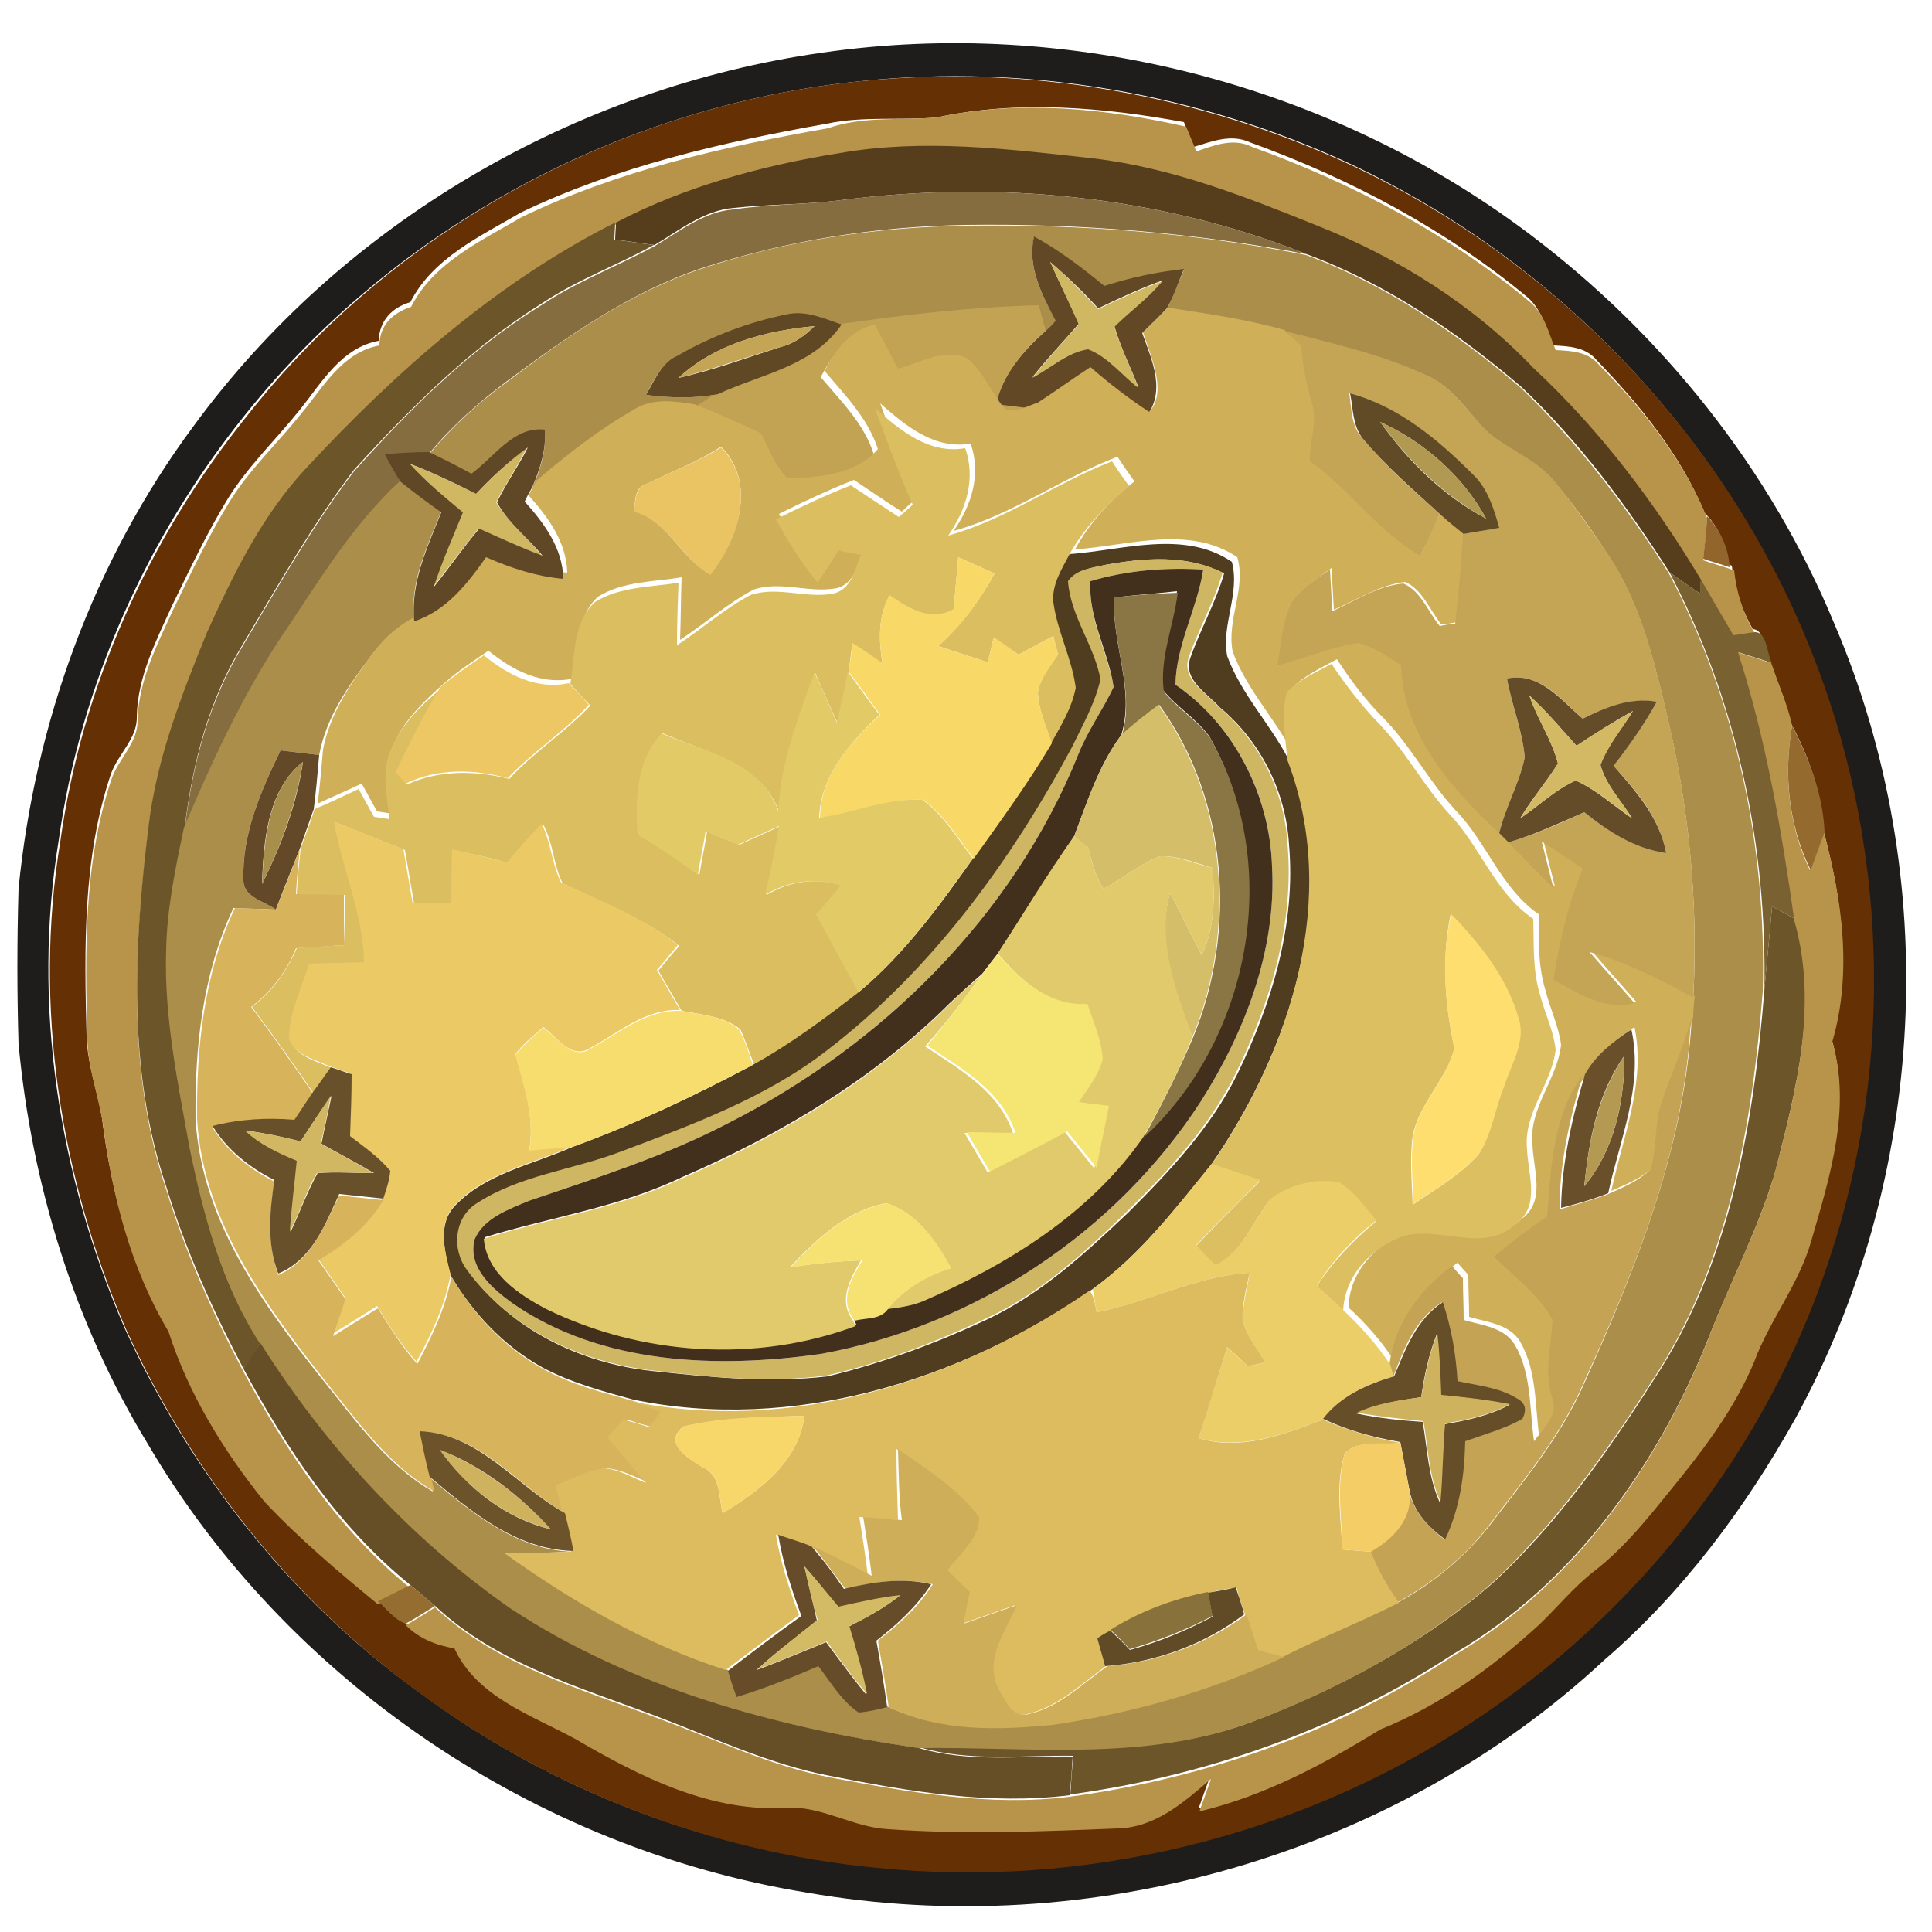 <?xml version="1.0" encoding="utf-8"?>
<!-- Generator: Adobe Illustrator 26.0.3, SVG Export Plug-In . SVG Version: 6.00 Build 0)  -->
<svg version="1.1" id="Layer_1" xmlns="http://www.w3.org/2000/svg" xmlns:xlink="http://www.w3.org/1999/xlink" x="0px" y="0px"
	 viewBox="0 0 250 250" style="enable-background:new 0 0 250 250;" xml:space="preserve">
<style type="text/css">
	.st0{fill:#1E1D1B;}
	.st1{fill:#653004;}
	.st2{fill:#B7944A;}
	.st3{fill:#563E1D;}
	.st4{fill:#856D3F;}
	.st5{fill:#6D552A;}
	.st6{fill:#AB8E49;}
	.st7{fill:#624825;}
	.st8{fill:#D0B762;}
	.st9{fill:#C2A353;}
	.st10{fill:#604824;}
	.st11{fill:#D0AF59;}
	.st12{fill:#C4A555;}
	.st13{fill:#614A26;}
	.st14{fill:#DBBE60;}
	.st15{fill:#604725;}
	.st16{fill:#B29951;}
	.st17{fill:#EAC462;}
	.st18{fill:#91652B;}
	.st19{fill:#503D20;}
	.st20{fill:#F8D867;}
	.st21{fill:#CFB662;}
	.st22{fill:#422F1C;}
	.st23{fill:#796131;}
	.st24{fill:#897644;}
	.st25{fill:#B79449;}
	.st26{fill:#ECC763;}
	.st27{fill:#DCBF61;}
	.st28{fill:#E2CB66;}
	.st29{fill:#644C28;}
	.st30{fill:#D3B963;}
	.st31{fill:#D4BE69;}
	.st32{fill:#946A2E;}
	.st33{fill:#634928;}
	.st34{fill:#A88E4B;}
	.st35{fill:#EBC965;}
	.st36{fill:#E1CA6B;}
	.st37{fill:#D7B45B;}
	.st38{fill:#FEDE6E;}
	.st39{fill:#F5E573;}
	.st40{fill:#F6DD6E;}
	.st41{fill:#C4A454;}
	.st42{fill:#69502B;}
	.st43{fill:#B39951;}
	.st44{fill:#68512A;}
	.st45{fill:#D1B762;}
	.st46{fill:#EBCE67;}
	.st47{fill:#F5E273;}
	.st48{fill:#DDBC5F;}
	.st49{fill:#664E29;}
	.st50{fill:#CEB25E;}
	.st51{fill:#664E26;}
	.st52{fill:#F7D66A;}
	.st53{fill:#6C532A;}
	.st54{fill:#F5CD66;}
	.st55{fill:#CFAE59;}
	.st56{fill:#664C28;}
	.st57{fill:#D3BA64;}
	.st58{fill:#966D31;}
	.st59{fill:#88713A;}
	.st60{fill:#614B26;}
</style>
<g id="_x23_1e1d1bff">
	<path class="st0" d="M106.5,6.8c31.9-4.6,65.5,4,91.3,23.4c17.3,13,31.3,30.5,39.6,50.6c14,32.7,12,71.6-5.1,102.8
		c-6.5,11.6-14.6,22.5-24.7,31.2c-27.2,25.3-66.6,36.5-103.2,30.1c-35.1-5.7-67.3-27.4-85.3-58.1c-9.5-15.6-15-33.5-16.7-51.7
		c-0.2-6.7-0.2-13.4,0-20.1c2.1-21.4,9.7-42.4,22.6-59.8C44.2,28.9,74.4,11.3,106.5,6.8 M111.4,10.5c-30.9,3.1-60.3,18.9-79.7,43.2
		C19,69.5,10.4,88.7,7.6,108.7c-3.5,21.3,0,43.4,8.5,63.1c8.4,18.5,21.4,35.1,37.9,47c17.2,12.8,37.9,20.8,59.3,22.7
		c26.7,2.7,54.2-3.9,76.6-18.6c21.7-14.1,38.7-35.7,46.7-60.4c8.5-25.5,7.6-54-2.6-78.9c-11-27.4-32.8-50-59.5-62.5
		C155,12.1,133,8.2,111.4,10.5z"/>
</g>
<g id="_x23_653004ff">
	<path class="st1" d="M111.4,10.5c21.6-2.2,43.6,1.7,63.3,10.8c26.7,12.5,48.5,35.1,59.5,62.5c10.1,24.9,11,53.4,2.6,78.9
		c-8,24.7-25,46.3-46.7,60.4c-22.4,14.7-50,21.3-76.6,18.6c-21.3-2-42.1-10-59.3-22.7c-16.5-12-29.5-28.5-37.9-47
		c-8.5-19.7-12-41.8-8.5-63.1c2.8-20.1,11.4-39.2,24.1-55C51.1,29.4,80.5,13.6,111.4,10.5 M121.2,15.2c-4.7,0.4-9.5-0.2-14.2,0.8
		c-13.5,2.4-27.1,5.5-39.6,11.5c-5.3,3.1-11.4,5.9-14.3,11.6c-2.4,0.7-4,2.4-4.1,5c-4.8,0.9-7.3,5.3-10.1,8.8
		c-3.1,3.9-6.8,7.4-9.4,11.6c-2.7,4.4-4.9,9.1-7.2,13.8c-2.1,4.6-4.5,9.3-4.6,14.4c0.1,2.9-2.5,4.9-3.4,7.6
		c-3.6,10.8-3.4,22.4-3.1,33.7c0.1,3.7,1.4,7.1,2,10.7c1.2,9.4,3.6,18.8,8.5,27c2.6,8.1,7,15.4,12.4,22c4.5,4.9,9.6,9.1,14.7,13.3
		c1.1,1,2.1,2.4,3.6,2.9c1.8,1.7,4,2.6,6.3,3c2.8,6.3,9.9,8.6,15.6,11.7c8.5,4.9,17.9,9.7,27.9,8.9c4.4,0,8.3,2.6,12.7,2.8
		c9.9,0.6,19.8,0.3,29.6-0.1c4.8-0.1,8.6-3.4,12.1-6.4c-0.5,1.4-1,2.8-1.5,4.2c8.4-2,16.1-6.1,23.4-10.6c7.7-3.1,14.5-8,20.6-13.6
		c2.4-2.3,4.4-4.9,7.1-6.9c4.5-3.5,7.9-8.1,11.5-12.5c3.6-4.5,7-9.2,9.2-14.6c2.1-5.5,5.9-10.1,7.4-15.7c2.5-8.2,5.2-17.1,2.7-25.7
		c2.6-8.8,1.3-18.3-1.1-27.1c-0.2-4.9-1.9-9.5-4.2-13.8c-0.6-2.8-1.8-5.4-2.7-8.1c-0.7-1.2-0.6-3.9-2.2-4c-1.4-2.5-2.4-5.3-2.7-8.2
		l-0.6-0.2c-0.1-2.5-1.1-4.8-2.9-6.6c-3.1-7.5-8.4-14-14-19.8c-1.4-1.7-3.6-1.8-5.6-1.9c-0.9-2.2-1.5-4.6-3.3-6.2
		c-10.6-8.8-23-15.4-36-20.1c-2.4-1.1-4.9-0.1-7.2,0.6c-0.4-1.1-0.9-2.1-1.3-3.2C142.9,13.9,131.8,12.9,121.2,15.2z"/>
</g>
<g id="_x23_b7944aff">
	<path class="st2" d="M121.2,15.2c10.6-2.3,21.8-1.2,32.3,1.2c0.4,1.1,0.9,2.1,1.3,3.2c2.3-0.8,4.8-1.8,7.2-0.6
		c13,4.7,25.3,11.2,36,20.1c1.9,1.6,2.4,4,3.3,6.2c2,0.1,4.2,0.2,5.6,1.9c5.7,5.7,10.9,12.3,14,19.8c-0.1,1.8-0.3,3.7-0.5,5.5
		c1.1,0.4,2.3,0.7,3.4,1.1l0.6,0.2c0.3,2.9,1.2,5.7,2.7,8.2c-0.9,0.1-1.8,0.2-2.8,0.4c-1.4-2.4-2.8-4.8-4.2-7.2
		c-6-10-13.1-19.4-21.7-27.4c-7.7-8.1-17.4-14.2-27.7-18.3c-9.5-3.8-19.1-7.6-29.2-8.8c-10.9-1.2-21.9-2.7-32.8-0.7
		c-10,1.6-20,4.4-29.1,9.1c-15.4,7.7-28.4,19.2-40,31.8c-5.7,6.1-9.4,13.7-12.8,21.3c-3.3,8.2-6.7,16.5-7.6,25.3
		c-1.9,15.4-2.7,31.5,2.3,46.4c2.5,8.2,6,16,10,23.6c5.6,10.4,12.3,20.5,21.6,28c-1.4,0.7-2.8,1.4-4.2,2.1
		c-5.1-4.2-10.2-8.5-14.7-13.3c-5.3-6.6-9.8-13.9-12.4-22c-4.9-8.2-7.3-17.6-8.5-27c-0.6-3.6-1.9-7.1-2-10.7
		c-0.3-11.3-0.5-22.9,3.1-33.7c0.9-2.7,3.4-4.7,3.4-7.6c0.1-5.2,2.5-9.8,4.6-14.4c2.3-4.7,4.5-9.4,7.2-13.8
		c2.6-4.3,6.3-7.7,9.4-11.6c2.9-3.5,5.3-7.9,10.1-8.8c0-2.6,1.7-4.2,4.1-5c2.9-5.7,9-8.5,14.3-11.6c12.4-6,26-9.1,39.6-11.5
		C111.7,15,116.4,15.6,121.2,15.2z"/>
</g>
<g id="_x23_563e1dff">
	<path class="st3" d="M108.7,19.8c10.9-1.9,21.9-0.5,32.8,0.7c10.2,1.2,19.8,5,29.2,8.8c10.3,4.1,20,10.2,27.7,18.3
		c8.6,8,15.7,17.4,21.7,27.4c0,0.5-0.1,1.4-0.1,1.8c-1.4-0.9-2.7-1.8-4-2.8c-5.5-8.6-11.7-16.9-19.1-23.9
		c-8.3-7.1-17.5-13.4-27.8-17.2c-19-7.6-40-9.6-60.3-7c-4.6,0.6-9.2,0.5-13.8,1c-3.9,0.3-7.1,2.9-10.3,4.8c-1.7-0.2-3.4-0.5-5.1-0.7
		c0-0.6,0.1-1.6,0.1-2.2C88.7,24.1,98.7,21.4,108.7,19.8z"/>
</g>
<g id="_x23_856d3fff">
	<path class="st4" d="M108.8,25.9c20.2-2.6,41.3-0.6,60.3,7c-14.5-2.8-29.3-4-44.1-3.8c-11.6,0.2-23.2,2-34.2,5.6
		c-9.3,3.1-17.5,8.9-25.3,14.7c-3.6,2.7-7,5.7-9.9,9.2c-1.9,0-3.8,0.1-5.7,0.3c0.6,1.2,1.3,2.3,2,3.5c-6.5,5.9-11,13.5-15.8,20.8
		c-4.8,7.6-8.6,15.8-12.2,24.1c1-8.3,3.1-16.5,7.5-23.7c4.6-7.7,9-15.5,14.4-22.6c7.3-8.1,15.1-15.9,24.4-21.6
		c4.5-3,9.6-4.9,14.4-7.5c3.3-1.9,6.4-4.5,10.3-4.8C99.6,26.4,104.2,26.5,108.8,25.9z"/>
</g>
<g id="_x23_6d552aff">
	<path class="st5" d="M39.6,60.6c11.6-12.5,24.7-24.1,40-31.8c0,0.5-0.1,1.6-0.1,2.2c1.7,0.2,3.4,0.5,5.1,0.7
		c-4.7,2.6-9.9,4.5-14.4,7.5C60.9,45,53.1,52.8,45.8,60.8c-5.4,7.1-9.8,14.9-14.4,22.6c-4.4,7.2-6.5,15.4-7.5,23.7
		c-1.1,5.2-2.2,10.5-2.3,15.8c-0.3,8.6,1.4,17.1,3,25.5c1.8,8.8,4.1,17.8,9.1,25.4c-0.7,1.1-1.4,2.2-2.2,3.3
		c-4-7.6-7.5-15.4-10-23.6c-5-14.9-4.2-31-2.3-46.4c1-8.8,4.3-17.2,7.6-25.3C30.2,74.3,33.9,66.7,39.6,60.6z"/>
	<path class="st5" d="M229.3,117.3c1,0.5,2,1.1,3,1.6c3.1,10.9,0.1,22.2-2.6,32.8c-2.2,7.4-5.8,14.2-8.6,21.4
		c-6.6,16.5-17.5,31.9-33,40.9c-14.9,9.8-32.1,15.8-49.6,18.2c0.1-1.7,0.2-3.3,0.4-5c-6.6-0.1-13.4,0.8-19.9-1.1
		c14.3-0.2,29.2,1.8,43-3.3c11.2-4.3,22-10,31.1-17.9c8.3-7.6,14.8-16.8,20.8-26.2c9.9-14.9,13-33,14.4-50.5
		C228.6,124.6,229,121,229.3,117.3z"/>
</g>
<g id="_x23_ab8e49ff">
	<path class="st6" d="M90.7,34.8c11-3.7,22.6-5.4,34.2-5.6c14.8-0.2,29.6,0.9,44.1,3.8c10.3,3.8,19.5,10.1,27.8,17.2
		c7.4,7.1,13.6,15.3,19.1,23.9c8.8,16.6,12.7,35.5,12.2,54.2c-1.4,17.5-4.5,35.7-14.4,50.5c-6,9.4-12.6,18.6-20.8,26.2
		c-9.1,7.9-19.9,13.7-31.1,17.9c-13.8,5.1-28.7,3.1-43,3.3c-18.5-2.7-37.2-7.7-52.9-18.1c-13-9-23.8-20.9-32.3-34.3
		c-4.9-7.6-7.3-16.6-9.1-25.4c-1.5-8.4-3.3-16.9-3-25.5c0.1-5.3,1.2-10.6,2.3-15.8c3.5-8.3,7.3-16.5,12.2-24.1
		c4.9-7.2,9.3-14.8,15.8-20.8c1.7,1.4,3.5,2.7,5.3,4c-1.8,4.5-4.1,9.1-3.5,14.1c-2.2,1.1-4.2,2.6-5.6,4.6c-2.9,3.8-5.8,7.9-6.7,12.8
		c-1.7-0.2-3.3-0.4-5-0.6c-2.5,5.2-5,10.8-4.8,16.7c-0.1,2.3,2.7,2.8,4.2,3.9c-1.8-0.1-3.7-0.1-5.5-0.2c-4,8.5-5,18-4.9,27.3
		c0.8,13.7,9.4,25,17.7,35.3c3.8,4.8,7.6,9.8,13,12.9c-0.1-0.4-0.3-1.3-0.4-1.8c5.4,4.5,11.2,9.4,18.6,9.6c-2.9,0.1-5.8,0.2-8.6,0.2
		c8.8,6.3,18.3,11.8,28.6,15.1c0.4,1.1,0.8,2.3,1.1,3.4c3.6-1.1,7.1-2.5,10.6-4c1.6,2,3,4.5,5.2,6c1.2-0.1,2.4-0.5,3.7-0.7
		c6.6,3.1,14.1,3,21.2,2.3c10.3-1.5,20.6-4.3,30-8.8c4.9-2.6,10.1-4.5,15-7c4.4-2.4,8.4-5.7,11.6-9.7c4.5-5.9,9.4-11.7,12.4-18.6
		c6.7-14.9,13-30.6,13.9-47.1c0.1-0.7,0.2-2.1,0.2-2.7c0.7-12.6-0.6-25.3-3.6-37.5c-1.6-6.8-3.4-13.8-7.3-19.7
		c-2.2-3.4-4.5-6.7-7.2-9.8c-2.6-3.2-6.9-4.2-9.6-7.4c-2-2.3-3.9-5-6.9-6.2c-5.9-2.6-12.2-4-18.4-5.7c-4.9-1.4-10-2.1-15.1-2.9
		c0.8-1.7,1.5-3.4,2.2-5.1c-3.5,0.4-7,1.1-10.3,2.2c-2.9-2.4-5.8-4.6-9.1-6.4c-0.9,4,1.1,7.6,2.9,10.9c-0.4,0.3-1.1,1-1.4,1.4
		c-0.3-1.1-0.6-2.2-0.9-3.3c-8.5,0.2-17,1.2-25.5,2.4c-2.3-0.7-4.7-1.9-7.2-1.3c-4.8,1.1-9.6,2.9-14,5.2c-2.1,1-3.1,3.2-4.1,5.1
		c3.1,0.4,6.2,0.5,9.3-0.1c-1.2,0.7-2.4,1.4-3.6,2.2c-2.5-0.4-5.3-0.8-7.6,0.6c-4.6,2.6-8.8,5.9-12.8,9.3c1-2.3,1.8-4.8,1.6-7.4
		c-4-0.5-6.6,3.6-9.5,5.7c-1.8-0.9-3.6-1.8-5.4-2.7c2.9-3.5,6.2-6.5,9.9-9.2C73.3,43.6,81.4,37.9,90.7,34.8z"/>
</g>
<g id="_x23_624825ff">
	<path class="st7" d="M133.8,30.6c3.3,1.8,6.3,4.1,9.1,6.4c3.4-1.1,6.8-1.8,10.3-2.2c-0.7,1.7-1.3,3.5-2.2,5.1
		c-1,1.1-2.1,2.1-3.2,3.2c1.3,3.6,3.2,7.7,0.3,11.1c-2.7-1.8-5.2-3.8-7.6-5.8c-2.3,1.5-4.5,3.1-6.8,4.6c-1.7-0.2-3.3-0.4-4.9-0.6
		c0.9-3.9,3.5-6.9,6.4-9.5c0.4-0.3,1.1-1,1.4-1.4C134.8,38.1,132.9,34.5,133.8,30.6 M135.9,33.9c1.2,2.7,2.5,5.3,3.7,8
		c-2,2.3-4.1,4.5-6,6.9c2.4-1.2,4.5-3.2,7.2-3.7c2.6,0.9,4.3,3.3,6.5,5c-1-2.6-2.3-5.1-3.1-7.9c2-2,4.4-3.7,6.2-5.9
		c-2.8,1-5.6,2.3-8.3,3.6C140.2,37.8,138.1,35.8,135.9,33.9z"/>
</g>
<g id="_x23_d0b762ff">
	<path class="st8" d="M135.9,33.9c2.2,1.9,4.2,4,6.2,6.1c2.7-1.3,5.5-2.6,8.3-3.6c-1.8,2.2-4.2,3.9-6.2,5.9c0.8,2.7,2.1,5.2,3.1,7.9
		c-2.1-1.6-3.9-4-6.5-5c-2.7,0.4-4.8,2.4-7.2,3.7c1.9-2.4,3.9-4.6,6-6.9C138.4,39.2,137.1,36.6,135.9,33.9z"/>
	<path class="st8" d="M61.6,63.9c2.1-2.1,4.2-4.2,6.6-6c-1.2,2.4-2.8,4.7-4,7.1c1.6,2.6,4,4.5,5.9,6.9c-2.8-1.1-5.5-2.3-8.2-3.5
		c-2,2.5-3.9,5.1-5.9,7.6c1.2-3.3,2.6-6.5,3.8-9.7c-2.4-2-4.7-4.1-6.9-6.3C55.9,61.1,58.7,62.5,61.6,63.9z"/>
</g>
<g id="_x23_c2a353ff">
	<path class="st9" d="M108.9,41.9c8.4-1.2,16.9-2.2,25.5-2.4c0.3,1.1,0.6,2.2,0.9,3.3c-2.9,2.6-5.5,5.6-6.4,9.5
		c1.6,0.2,3.3,0.4,4.9,0.6c-1.3,0.5-2.8,1.3-4.2,0.9c-1.8-2.1-2.8-4.8-4.9-6.6c-2.9-1.5-6.1,0.6-9,1.3c-1-1.9-2-3.8-3-5.7
		c-3.2,0.7-5.1,3.3-6.5,6c2.6,3.1,5.7,6.1,6.9,10.1c-2.8,3.3-7.7,3.7-11.7,3.8C99.8,61,99,58.8,98,56.8c-2.9-1.3-5.7-2.6-8.7-3.8
		c1.2-0.7,2.4-1.5,3.6-2.2C98.4,48.3,105.2,47.3,108.9,41.9z"/>
</g>
<g id="_x23_604824ff">
	<path class="st10" d="M101.7,40.7c2.5-0.6,4.9,0.5,7.2,1.3c-3.7,5.4-10.4,6.4-16,9c-3.1,0.6-6.2,0.5-9.3,0.1c1.1-1.9,2-4.2,4.1-5.1
		C92.1,43.5,96.8,41.7,101.7,40.7 M87.8,48.9c4.5-1,8.8-2.6,13.2-4c1.7-0.4,3.2-1.5,4.4-2.7C99.1,42.8,92.5,44.5,87.8,48.9z"/>
</g>
<g id="_x23_d0af59ff">
	<path class="st11" d="M147.9,43c1.1-1,2.1-2.1,3.2-3.2c5.1,0.8,10.2,1.5,15.1,2.9c0.8,0.6,1.6,1.3,2.3,1.9c0.1,2.6,0.7,5.1,1.4,7.5
		c0.8,2.4-0.4,4.9-0.3,7.4c5.2,3.5,8.7,9.1,14.3,12.2c0.8-1.8,1.6-3.6,2.5-5.4c1,0.9,2,1.7,3.1,2.6c-0.2,3.9-0.5,7.7-1,11.6
		c-0.5,0.1-1.5,0.3-2,0.3c-1.5-1.9-2.5-4.6-4.7-5.5c-3.3,0.4-6.2,2.3-9.2,3.6c-0.1-1.8-0.2-3.6-0.3-5.4c-1.6,1.2-3.4,2.3-4.7,3.8
		c-1.5,2.6-1.7,5.7-2.1,8.6c3.5-0.8,6.9-2.3,10.5-2.9c2,0.5,3.7,1.8,5.5,2.9c0.2,8.8,6.5,16,12.7,21.7c0.3,0.3,0.9,0.9,1.2,1.2
		c1.9,2,3.8,4,5.8,5.9c-0.5-2-1-4-1.5-6c1.8,1.2,3.5,2.4,5.3,3.5c-1.9,4.6-2.9,9.5-3.8,14.4c3.2,1.7,6.7,4,10.5,3
		c-1.9-2.2-3.9-4.4-5.8-6.6c4.7,1.3,9.2,3.5,13.4,5.9c-0.1,0.7-0.2,2-0.2,2.7c-1,3.8-2.8,7.4-3.9,11.1c-0.8,2.6-0.5,5.4-1,8.1
		c-1.6,1.6-3.7,2.4-5.7,3.3c1.5-7,4.5-14,3-21.2c-2.3,1.5-4.7,3.3-6,5.8c-3.9,5.3-4.2,12-4.6,18.3c-2.4,1.6-4.7,3.4-6.9,5.2
		c2.6,2.6,5.8,4.9,7.6,8.2c-0.2,3.3-1.1,6.7-0.1,10c1,2.3-1.1,4-2.3,5.7c-0.6-4.2-0.3-8.7-2.5-12.5c-1.4-2.3-4.3-2.5-6.6-3.2
		c0-1.8-0.1-3.6-0.1-5.4c-0.3-0.4-1.1-1.2-1.4-1.6c-4.2,3.1-7.6,7.5-8.1,12.8c-1.7-2.6-3.7-4.9-6-7c0.1-4.6,3.5-8.2,7.6-9.8
		c4.8-1.5,10.6,2.4,14.7-1.6c3.3-2.3,1.6-6.4,1.5-9.7c-0.5-4.7,3.2-8.4,3.7-12.9c-0.3-2.4-1.4-4.6-2-7c-1-3.2-0.9-6.6-0.9-9.9
		c-4.9-3.4-6.7-9.3-10.8-13.5c-3.4-3.7-5.7-8.2-9.2-11.8c-2.3-2.3-4.3-4.9-6.1-7.7c-2,1.1-4.2,2.1-5.8,3.7c-0.7,2.8-0.2,5.8,0.2,8.6
		c-2.4-4.6-6.1-8.4-7.9-13.3c-0.8-4.1,1.8-8.2,0.6-12.2c-6.2-4.2-14.1-1.5-21-1c1.9-3.5,4.6-6.4,7.7-8.8c-0.7-1-1.5-2.1-2.2-3.2
		c-7.3,2.8-13.6,7.5-21.2,9.6c2.3-3.3,3.6-7.3,2.2-11.3c-4.7,0.8-8.4-2.3-11.7-5.2c1.5,4.2,3,8.3,4.6,12.4c-0.6,0.5-1.2,1-1.8,1.6
		c-2.1-1.3-4.1-2.7-6.2-4.1c-3.3,1.3-6.5,2.8-9.7,4.4c1.6,2.9,3.3,5.7,5.4,8.2c0.9-1.4,1.8-2.8,2.7-4.2c0.7,0.1,2.2,0.4,2.9,0.6
		c-0.8,1.8-1.2,4.4-3.5,5c-3.6,0.7-7.3-1-10.8,0.2c-3.4,1.8-6.3,4.4-9.5,6.5c0.1-2.7,0.1-5.4,0.2-8.1c-3.6,0.6-7.6,0.5-10.8,2.5
		c-2.9,2.6-2.6,7-3.2,10.6c-4.2,0.9-7.9-1.1-11-3.6c-1.9,1.3-3.9,2.6-5.6,4.1c-2.7,2.4-5.5,5-6.8,8.4c-1,2.8-0.3,5.8,0,8.6
		c-0.7-0.1-1.4-0.2-2-0.3c-0.7-1.2-1.3-2.4-2-3.6c-1.9,0.9-3.8,1.7-5.7,2.6c0.3-2.3,0.5-4.7,0.7-7c0.9-4.8,3.8-8.9,6.7-12.8
		c1.5-2,3.4-3.5,5.6-4.6c4.2-1.4,6.9-4.9,9.3-8.3c3.2,1.4,6.5,2.5,10,2.8c-0.1-3.9-2.4-7.1-5-10c0.2-0.5,0.8-1.4,1-1.9
		c4-3.4,8.2-6.7,12.8-9.3c2.3-1.4,5.1-1,7.6-0.6c2.9,1.1,5.8,2.4,8.7,3.8c1,2,1.8,4.2,3.4,5.8c4-0.1,8.9-0.5,11.7-3.8
		c-1.3-4-4.3-7-6.9-10.1c1.4-2.7,3.3-5.3,6.5-6c1,1.9,2,3.8,3,5.7c2.9-0.7,6-2.8,9-1.3c2.1,1.8,3.1,4.5,4.9,6.6
		c1.5,0.4,2.9-0.5,4.2-0.9c2.3-1.5,4.5-3.1,6.8-4.6c2.4,2.1,5,4.1,7.6,5.8C151,50.8,149.1,46.6,147.9,43 M83.5,62.7
		c-1.5,0.5-1.2,2.2-1.5,3.4c4.5,1.3,6,6.1,9.9,8.2c3.6-4.5,6.1-11.8,1.4-16.5C90.2,59.8,86.8,61.1,83.5,62.7z"/>
</g>
<g id="_x23_c4a555ff">
	<path class="st12" d="M87.8,48.9c4.7-4.4,11.3-6.1,17.6-6.7c-1.2,1.2-2.7,2.3-4.4,2.7C96.6,46.2,92.2,47.8,87.8,48.9z"/>
	<path class="st12" d="M166.1,42.8c6.2,1.6,12.5,3,18.4,5.7c2.9,1.2,4.8,3.9,6.9,6.2c2.6,3.2,6.9,4.2,9.6,7.4
		c2.6,3.1,4.9,6.5,7.2,9.8c3.9,5.9,5.7,12.9,7.3,19.7c3,12.2,4.3,24.9,3.6,37.5c-4.3-2.4-8.7-4.6-13.4-5.9c1.9,2.2,3.9,4.4,5.8,6.6
		c-3.9,1-7.3-1.3-10.5-3c0.8-4.9,1.9-9.8,3.8-14.4c-1.8-1.2-3.5-2.4-5.3-3.5c0.5,2,1,4,1.5,6c-2-1.9-3.9-3.9-5.8-5.9
		c3.4-1,6.6-2.4,9.8-3.9c3.1,2.5,6.6,4.7,10.6,5.3c-0.8-4.5-3.8-8-6.8-11.3c2-2.7,4-5.4,5.6-8.3c-3.4-0.5-6.6,0.7-9.6,2.2
		c-2.8-2.5-5.6-6.1-9.8-5.2c0.6,3.4,2,6.8,2.3,10.2c-0.7,3.4-2.5,6.4-3.3,9.8c-6.2-5.7-12.5-12.9-12.7-21.7
		c-1.7-1.1-3.5-2.4-5.5-2.9c-3.6,0.5-6.9,2-10.5,2.9c0.5-2.9,0.6-6,2.1-8.6c1.3-1.6,3.1-2.7,4.7-3.8c0.1,1.8,0.2,3.6,0.3,5.4
		c3-1.4,5.9-3.3,9.2-3.6c2.3,1,3.2,3.7,4.7,5.5c0.5-0.1,1.5-0.3,2-0.3c0.4-3.8,0.8-7.7,1-11.6c1.5-0.3,3.1-0.5,4.6-0.8
		c-0.7-2.5-1.5-5-3.4-6.9c-4.5-4.5-9.6-8.8-15.9-10.5c0.3,2,0.2,4.2,1.7,5.8c3,3.6,6.5,6.7,10,9.8c-0.8,1.8-1.6,3.6-2.5,5.4
		c-5.6-3.1-9.1-8.6-14.3-12.2c-0.1-2.5,1-4.9,0.3-7.4c-0.7-2.5-1.3-5-1.4-7.5C167.7,44.1,166.9,43.4,166.1,42.8z"/>
</g>
<g id="_x23_614a26ff">
	<path class="st13" d="M174.7,50.9c6.3,1.7,11.4,6,15.9,10.5c1.9,1.8,2.7,4.4,3.4,6.9c-1.5,0.3-3.1,0.5-4.6,0.8
		c-1-0.8-2.1-1.7-3.1-2.6c-3.4-3.1-7-6.2-10-9.8C175,55,175.1,52.8,174.7,50.9 M178.6,54.6c3.6,5.1,8.2,9.6,13.7,12.5
		C189.3,61.6,184.3,57.2,178.6,54.6z"/>
</g>
<g id="_x23_dbbe60ff">
	<path class="st14" d="M113.2,52.8c3.3,2.9,7,6,11.7,5.2c1.4,4,0.1,8-2.2,11.3c7.6-2.1,13.9-6.8,21.2-9.6c0.7,1.1,1.4,2.1,2.2,3.2
		c-3,2.5-5.8,5.4-7.7,8.8c-1,1.9-2.3,3.9-2,6.2c0.4,3.8,2.3,7.3,2.9,11.1c-0.5,2.6-1.9,4.9-3.2,7.2c-0.7-2.1-1.7-4.3-1.8-6.6
		c0.3-1.9,1.6-3.4,2.6-4.9c-0.2-0.8-0.4-1.6-0.6-2.4c-1.5,0.8-3,1.6-4.5,2.4c-1.1-0.7-2.2-1.5-3.2-2.2c-0.3,1.1-0.5,2.1-0.8,3.2
		c-2.1-0.7-4.3-1.4-6.4-2.1c3-2.7,5.4-5.9,7.3-9.4c-1.6-0.7-3.1-1.4-4.7-2.1c-0.2,2.2-0.4,4.5-0.6,6.8c-3,1.7-5.8-0.1-8.3-1.8
		c-1.5,2.7-1.4,5.8-0.9,8.8c-1.3-0.9-2.6-1.7-3.9-2.6c-0.2,1.2-0.3,2.4-0.5,3.7c-0.4,2.2-0.9,4.4-1.4,6.6c-1-2.2-2-4.3-2.9-6.5
		c-2.1,5.8-4.4,11.7-4.7,17.9c-2.4-6.4-9.5-7.6-15-10.1c-3.3,3.6-3.4,8.5-3.1,13.1c2.7,1.6,5.3,3.4,7.8,5.2c0.3-1.9,0.7-3.7,1-5.6
		c1.4,0.6,2.8,1.2,4.2,1.7c1.8-0.8,3.5-1.6,5.3-2.4c-0.5,3-1.1,6-1.8,8.9c3-1.8,6.5-2.3,9.8-1.2c-1.1,1.2-2.1,2.5-3.2,3.7
		c1.8,3.4,3.7,6.7,5.5,10.1c-4.3,3.5-8.8,6.8-13.7,9.4c-0.6-1.5-1.1-3.1-1.8-4.6c-2.1-1.7-5-1.9-7.6-2.4c-1-1.7-2-3.5-3-5.2
		c0.9-1.1,1.8-2.2,2.7-3.2c-4.6-3.6-10-5.6-15.1-8.1c-1.2-2.4-1.2-5.2-2.5-7.6c-1.6,1.6-3.1,3.3-4.5,5c-2.3-0.7-4.7-1.2-7.1-1.7
		c0,2.3-0.1,4.6-0.1,7c-1.7,0-3.4,0-5,0c-0.4-2.3-0.8-4.7-1.2-7c-3-1.2-6-2.4-9-3.6c1.1,6.2,3.8,12,3.9,18.3c-2.4,0-4.7,0.1-7.1,0.2
		c-1,3.2-2.5,6.3-2.6,9.7c0.8,2.2,3.4,2.7,5.3,3.6c-0.8,1.1-1.6,2.2-2.3,3.3c-2.6-3.8-5.2-7.5-8-11.2c2.6-2,4.5-4.6,5.8-7.6
		c2.1-0.2,4.2-0.3,6.3-0.4c0-2.2-0.1-4.3-0.1-6.5c-2.1,0-4.1,0-6.2-0.1c0.1-2,0.3-3.9,0.5-5.9c0.6-1.7,1.3-3.4,1.8-5.1
		c1.9-0.8,3.8-1.7,5.7-2.6c0.7,1.2,1.3,2.4,2,3.6c0.7,0.1,1.4,0.2,2,0.3c-0.3-2.8-1-5.8,0-8.6c1.3-3.4,4-6.1,6.8-8.4
		c-2.2,3.5-4,7.2-5.8,11c0.4,0.5,0.8,1,1.3,1.5c4.2-1.9,8.9-1.8,13.2-0.7c3.2-3.5,7.3-6.1,10.5-9.5c-0.9-0.9-1.8-1.9-2.6-2.8
		c0.6-3.6,0.3-8,3.2-10.6c3.2-2,7.1-1.9,10.8-2.5c-0.1,2.7-0.2,5.4-0.2,8.1c3.2-2.1,6.1-4.7,9.5-6.5c3.5-1.2,7.2,0.5,10.8-0.2
		c2.3-0.6,2.7-3.1,3.5-5c-0.7-0.1-2.2-0.4-2.9-0.6c-0.9,1.4-1.8,2.8-2.7,4.2c-2.1-2.6-3.8-5.3-5.4-8.2c3.2-1.6,6.4-3.1,9.7-4.4
		c2.1,1.4,4.1,2.7,6.2,4.1c0.6-0.5,1.2-1,1.8-1.6C116.2,61,114.7,56.9,113.2,52.8z"/>
</g>
<g id="_x23_604725ff">
	<path class="st15" d="M61,61.3c2.9-2.1,5.5-6.2,9.5-5.7c0.2,2.6-0.6,5-1.6,7.4c-0.3,0.5-0.8,1.4-1,1.9c2.5,2.8,4.9,6,5,10
		c-3.5-0.3-6.8-1.4-10-2.8c-2.4,3.4-5.1,6.9-9.3,8.3c-0.5-5,1.7-9.6,3.5-14.1c-1.8-1.3-3.6-2.6-5.3-4c-0.7-1.1-1.4-2.3-2-3.5
		c1.9-0.2,3.8-0.3,5.7-0.3C57.4,59.4,59.2,60.3,61,61.3 M61.6,63.9c-2.8-1.4-5.7-2.8-8.6-3.9c2.1,2.3,4.5,4.3,6.9,6.3
		c-1.3,3.2-2.7,6.4-3.8,9.7c2-2.5,3.9-5.2,5.9-7.6c2.7,1.2,5.5,2.5,8.2,3.5c-1.9-2.3-4.4-4.2-5.9-6.9c1.2-2.5,2.8-4.7,4-7.1
		C65.8,59.7,63.6,61.8,61.6,63.9z"/>
</g>
<g id="_x23_b29951ff">
	<path class="st16" d="M178.6,54.6c5.7,2.6,10.7,7,13.7,12.5C186.8,64.1,182.2,59.6,178.6,54.6z"/>
</g>
<g id="_x23_eac462ff">
	<path class="st17" d="M83.5,62.7c3.3-1.6,6.7-2.9,9.8-4.8c4.7,4.7,2.2,12-1.4,16.5c-3.8-2.2-5.4-7-9.9-8.2
		C82.3,64.9,82.1,63.2,83.5,62.7z"/>
</g>
<g id="_x23_91652bff">
	<path class="st18" d="M220.9,66.8c1.7,1.8,2.8,4.1,2.9,6.6c-1.1-0.4-2.3-0.7-3.4-1.1C220.6,70.5,220.8,68.7,220.9,66.8z"/>
</g>
<g id="_x23_503d20ff">
	<path class="st19" d="M138.4,71.7c6.9-0.5,14.8-3.2,21,1c1.1,4.1-1.4,8.2-0.6,12.2c1.8,4.9,5.5,8.7,7.9,13.3
		c6.8,17.7,0.4,37.4-9.9,52.4c-4.7,5.8-9.3,11.8-15.4,16.2c-17,11.8-38.8,18.6-59.5,14.3c-4-1.1-8.1-2.2-11.8-4.2
		c-5-2.8-9-7.1-11.8-11.9c-0.7-2.9-1.8-6.5,0.6-9c4-4.2,10.1-5.3,15.2-7.6c8-2.9,15.8-6.6,23.3-10.6c4.9-2.7,9.3-6,13.7-9.4
		c5.9-4.9,10.4-11.1,14.8-17.3c3.5-4.8,7-9.7,10.1-14.9c1.3-2.3,2.7-4.6,3.2-7.2c-0.5-3.8-2.4-7.3-2.9-11.1
		C136.1,75.6,137.4,73.6,138.4,71.7 M143,73.1c-1.6,0.4-3.7,0.5-4.6,2.2c0.4,4.5,3.5,8.3,4.2,12.7c-0.8,3.1-2.4,6-3.7,8.8
		c-8,14.9-18.3,29-31.8,39.3c-7.9,6.2-17.5,9.7-26.8,13.1c-6.1,2.3-12.8,3-18.4,6.6c-2.9,1.8-3.2,5.9-1.3,8.6
		c5.4,7.6,14.5,12,23.7,13c7.5,0.8,15.2,1.6,22.8,0.7c7.1-1.7,14.1-4.3,20.7-7.4c7-3.3,12.7-8.6,18.2-13.8
		c5.4-5.4,10.7-11,14.1-17.9c4.5-9.2,7.6-19.4,6.7-29.7c-0.4-6.9-3.7-13.4-9-17.8c-1.6-1.8-4.7-3.5-3.8-6.3c1.3-3.7,3.3-7.2,4.4-11
		C153.5,71.7,148,72.2,143,73.1z"/>
</g>
<g id="_x23_f8d867ff">
	<path class="st20" d="M124,72.1c1.6,0.7,3.1,1.4,4.7,2.1c-1.9,3.5-4.3,6.8-7.3,9.4c2.1,0.7,4.3,1.4,6.4,2.1
		c0.3-1.1,0.5-2.1,0.8-3.2c1.1,0.7,2.2,1.5,3.2,2.2c1.5-0.8,3-1.6,4.5-2.4c0.2,0.8,0.4,1.6,0.6,2.4c-1,1.6-2.3,3.1-2.6,4.9
		c0.1,2.3,1.1,4.4,1.8,6.6c-3.1,5.2-6.6,10-10.1,14.9c-2-2.6-3.8-5.6-6.5-7.6c-4.5-0.3-8.9,1.8-13.4,2.3c0.1-5.6,3.9-9.7,7.8-13.3
		c-1.4-1.9-2.7-3.8-4.1-5.6c0.2-1.2,0.4-2.4,0.5-3.7c1.3,0.8,2.6,1.7,3.9,2.6c-0.5-3-0.6-6,0.9-8.8c2.5,1.7,5.3,3.5,8.3,1.8
		C123.6,76.6,123.8,74.3,124,72.1z"/>
</g>
<g id="_x23_cfb662ff">
	<path class="st21" d="M143,73.1c5-0.9,10.5-1.4,15.2,1c-1.1,3.8-3.1,7.3-4.4,11c-0.9,2.8,2.2,4.5,3.8,6.3c5.3,4.4,8.6,10.9,9,17.8
		c0.9,10.3-2.2,20.5-6.7,29.7c-3.4,6.9-8.7,12.6-14.1,17.9c-5.5,5.3-11.2,10.6-18.2,13.8c-6.6,3.1-13.6,5.8-20.7,7.4
		c-7.6,1-15.2,0.2-22.8-0.7c-9.1-1.1-18.2-5.4-23.7-13c-2-2.7-1.6-6.8,1.3-8.6c5.5-3.6,12.3-4.3,18.4-6.6c9.3-3.5,18.9-7,26.8-13.1
		c13.6-10.4,23.8-24.4,31.8-39.3c1.4-2.9,3-5.7,3.7-8.8c-0.8-4.4-3.9-8.2-4.2-12.7C139.3,73.6,141.4,73.5,143,73.1 M141.1,75.2
		c-0.3,4.8,2.2,9.1,3,13.7c-1.4,3-3.4,5.7-4.6,8.8c-8.4,20.8-25.3,37.5-45.2,47.6c-8.2,4.3-17.2,7.1-25.9,10.1c-2.6,1.1-5.8,2.2-7,5
		c-0.9,3.7,2.4,6.3,5,8.3c11.6,7.9,26.4,8.4,39.8,6.5c19.9-3.6,38.2-15.7,49.2-32.7c5.7-9,9.8-19.6,9.2-30.4
		c-0.3-9.2-4.8-18.2-12.5-23.5c0.1-5.2,2.8-9.8,3.6-14.9C150.8,73.4,145.9,73.8,141.1,75.2z"/>
</g>
<g id="_x23_422f1cff">
	<path class="st22" d="M141.1,75.2c4.7-1.4,9.7-1.8,14.6-1.5c-0.8,5.1-3.5,9.7-3.6,14.9c7.6,5.2,12.2,14.3,12.5,23.5
		c0.6,10.8-3.5,21.4-9.2,30.4c-11,17-29.3,29.1-49.2,32.7c-13.4,1.9-28.3,1.4-39.8-6.5c-2.6-1.9-5.9-4.6-5-8.3c1.2-2.8,4.4-3.9,7-5
		c8.8-3,17.7-5.8,25.9-10.1c19.9-10.1,36.8-26.8,45.2-47.6c1.2-3.1,3.2-5.8,4.6-8.8C143.4,84.2,140.8,80,141.1,75.2 M144.2,77.3
		c-0.4,6,2.7,11.8,0.9,17.8c-2.9,3.9-4.4,8.6-6.1,13.1c-3.4,5-6.6,10.2-9.9,15.2c-0.7,0.9-1.3,1.7-2,2.6c-1.4,1.2-2.8,2.5-4.2,3.8
		c-9.8,9.8-21.9,17-34.6,22.5c-8.1,3.9-17.1,5.2-25.6,7.8c0.4,4.5,4.4,7.2,8.1,9.1c12.3,6.1,27.1,7,40,2.2l-0.3-0.7
		c1.5-0.4,3.3-0.1,4.3-1.5c1.6-0.2,3.1-0.5,4.6-1c10.9-4.7,21.6-11.2,28.5-21.2c13.9-12.7,17.9-35.2,8.6-51.7c-1.7-2.3-4.2-3.8-6-6
		c-0.6-4.3,1.3-8.5,1.8-12.8C149.6,76.8,146.9,77,144.2,77.3z"/>
</g>
<g id="_x23_796131ff">
	<path class="st23" d="M216,74c1.3,1,2.6,1.9,4,2.8c0-0.5,0-1.4,0.1-1.8c1.4,2.4,2.8,4.8,4.2,7.2c0.9-0.1,1.8-0.3,2.8-0.4
		c1.6,0,1.5,2.8,2.2,4c-1.4-0.5-2.9-0.9-4.3-1.4c3.6,11.2,5.6,22.8,7.3,34.5c-1-0.5-2-1.1-3-1.6c-0.3,3.7-0.7,7.3-1,11
		C228.7,109.6,224.8,90.7,216,74z"/>
</g>
<g id="_x23_897644ff">
	<path class="st24" d="M144.2,77.3c2.7-0.3,5.5-0.5,8.2-0.6c-0.5,4.2-2.4,8.5-1.8,12.8c1.8,2.2,4.3,3.7,6,6
		c9.4,16.5,5.3,38.9-8.6,51.7c2.3-4.2,4.5-8.5,6.4-13c5.7-13.8,4.5-30.8-4.4-43c-1.7,1.3-3.3,2.5-4.8,3.9
		C146.9,89.1,143.8,83.3,144.2,77.3z"/>
</g>
<g id="_x23_b79449ff">
	<path class="st25" d="M224.9,84.4c1.4,0.5,2.8,0.9,4.3,1.4c0.9,2.7,2.1,5.3,2.7,8.1c-1.1,6.3-0.5,12.8,2.3,18.7
		c0.6-1.6,1.3-3.2,1.8-4.9c2.4,8.8,3.7,18.2,1.1,27.1c2.5,8.6-0.3,17.4-2.7,25.7c-1.6,5.7-5.4,10.3-7.4,15.7
		c-2.2,5.3-5.6,10.1-9.2,14.6c-3.6,4.4-7,9-11.5,12.5c-2.6,2-4.7,4.6-7.1,6.9c-6.1,5.6-12.9,10.5-20.6,13.6
		c-7.3,4.5-15,8.6-23.4,10.6c0.5-1.4,1-2.8,1.5-4.2c-3.5,3-7.2,6.3-12.1,6.4c-9.9,0.4-19.8,0.8-29.6,0.1c-4.4-0.2-8.3-2.8-12.7-2.8
		c-10.1,0.8-19.5-4-27.9-8.9c-5.7-3.1-12.7-5.4-15.6-11.7c-2.4-0.4-4.6-1.3-6.3-3c1.3-0.7,2.5-1.5,3.8-2.3
		c8,7.5,18.7,10.5,28.7,14.3c7.4,2.7,14.6,6.2,22.4,7.7c10.2,1.9,20.6,3.8,31,2.5c17.6-2.4,34.8-8.4,49.6-18.2
		c15.6-9.1,26.4-24.5,33-40.9c2.7-7.2,6.4-14,8.6-21.4c2.8-10.7,5.7-21.9,2.6-32.8C230.5,107.2,228.5,95.6,224.9,84.4z"/>
</g>
<g id="_x23_ecc763ff">
	<path class="st26" d="M57,88.9c1.8-1.5,3.7-2.8,5.6-4.1c3.1,2.5,6.8,4.5,11,3.6c0.9,0.9,1.8,1.9,2.6,2.8c-3.2,3.5-7.3,6.1-10.5,9.5
		c-4.4-1.2-9.1-1.3-13.2,0.7c-0.4-0.5-0.9-1-1.3-1.5C53,96.2,54.8,92.4,57,88.9z"/>
</g>
<g id="_x23_dcbf61ff">
	<path class="st27" d="M166.5,89.6c1.6-1.7,3.8-2.6,5.8-3.7c1.8,2.7,3.8,5.3,6.1,7.7c3.5,3.6,5.8,8.1,9.2,11.8
		c4,4.2,5.8,10.1,10.8,13.5c0.1,3.3-0.1,6.7,0.9,9.9c0.6,2.3,1.7,4.5,2,7c-0.5,4.5-4.2,8.2-3.7,12.9c0.1,3.2,1.8,7.4-1.5,9.7
		c-4.1,3.9-9.9,0.1-14.7,1.6c-4.1,1.6-7.5,5.2-7.6,9.8c-1.2-1.1-2.4-2.1-3.5-3.2c2.1-3.3,4.8-6.1,7.7-8.5c-1.5-1.7-2.8-3.8-4.8-4.9
		c-3.1-0.5-6.5,0.4-9,2.2c-2.2,2.9-3.5,6.7-7,8.5c-0.8-0.9-1.7-1.8-2.5-2.6c2.7-2.8,5.5-5.7,8.3-8.4c-2.1-0.7-4.2-1.4-6.3-2.1
		c10.3-14.9,16.7-34.6,9.9-52.4C166.3,95.4,165.8,92.4,166.5,89.6 M188.2,135.7c-1.1,4.1-4.6,7.1-5.4,11.3c-0.4,3-0.1,5.9,0,8.9
		c2.9-2,6.1-3.8,8.5-6.5c1.7-2.7,2.1-6,3.3-8.9c0.9-2.8,2.8-5.7,1.8-8.7c-1.6-5.2-5-9.6-8.7-13.4C186.5,124.1,187,130,188.2,135.7z"
		/>
</g>
<g id="_x23_e2cb66ff">
	<path class="st28" d="M100.7,104.9c0.3-6.2,2.6-12.1,4.7-17.9c1,2.2,1.9,4.3,2.9,6.5c0.5-2.2,1-4.4,1.4-6.6
		c1.4,1.9,2.7,3.8,4.1,5.6c-3.8,3.6-7.6,7.8-7.8,13.3c4.5-0.6,8.8-2.6,13.4-2.3c2.7,2,4.5,5,6.5,7.6c-4.4,6.1-8.9,12.4-14.8,17.3
		c-1.9-3.4-3.7-6.7-5.5-10.1c1.1-1.2,2.2-2.5,3.2-3.7c-3.3-1.1-6.8-0.6-9.8,1.2c0.7-3,1.3-5.9,1.8-8.9c-1.8,0.8-3.5,1.6-5.3,2.4
		c-1.4-0.6-2.8-1.2-4.2-1.7c-0.3,1.9-0.7,3.7-1,5.6c-2.5-1.8-5.1-3.6-7.8-5.2c-0.3-4.6-0.2-9.5,3.1-13.1
		C91.2,97.3,98.3,98.4,100.7,104.9z"/>
</g>
<g id="_x23_644c28ff">
	<path class="st29" d="M195,87.8c4.2-0.9,7,2.8,9.8,5.2c3-1.5,6.2-2.8,9.6-2.2c-1.6,2.9-3.6,5.7-5.6,8.3c2.9,3.3,6,6.8,6.8,11.3
		c-4.1-0.6-7.5-2.8-10.6-5.3c-3.2,1.4-6.4,2.9-9.8,3.9c-0.3-0.3-0.9-0.9-1.2-1.2c0.8-3.4,2.6-6.4,3.3-9.8
		C197,94.5,195.6,91.2,195,87.8 M197.9,90c1,3,2.9,5.7,3.7,8.8c-1.5,2.4-3.4,4.6-4.9,7.1c2.4-1.6,4.5-3.7,7.2-4.9
		c2.7,1.2,4.9,3.3,7.3,4.9c-1.4-2.3-3.4-4.3-4.1-6.9c0.9-2.6,2.8-4.7,4.2-7c-2.5,1.4-4.9,2.9-7.3,4.5C202,94.3,200.1,92,197.9,90z"
		/>
</g>
<g id="_x23_d3b963ff">
	<path class="st30" d="M197.9,90c2.2,2,4.1,4.3,6.1,6.5c2.4-1.6,4.8-3.1,7.3-4.5c-1.4,2.3-3.2,4.4-4.2,7c0.7,2.6,2.7,4.6,4.1,6.9
		c-2.4-1.7-4.6-3.7-7.3-4.9c-2.7,1.2-4.8,3.3-7.2,4.9c1.5-2.4,3.4-4.7,4.9-7.1C200.8,95.7,198.9,93,197.9,90z"/>
</g>
<g id="_x23_d4be69ff">
	<path class="st31" d="M145.1,95.1c1.5-1.4,3.2-2.7,4.8-3.9c8.9,12.2,10.1,29.2,4.4,43c-2.2-5.9-4.7-12.3-2.9-18.7
		c1.4,2.7,2.7,5.4,4.1,8.1c1.7-3.5,1.7-7.5,1.4-11.3c-2.2-0.6-4.4-1.6-6.8-1.5c-2.6,1-4.8,2.9-7.3,4.2c-1.1-1.6-1.5-3.5-2-5.3
		c-0.5-0.4-1.4-1.1-1.8-1.5C140.7,103.7,142.2,99,145.1,95.1z"/>
</g>
<g id="_x23_946a2eff">
	<path class="st32" d="M231.9,93.9c2.2,4.3,4,8.9,4.2,13.8c-0.6,1.6-1.2,3.3-1.8,4.9C231.4,106.7,230.8,100.2,231.9,93.9z"/>
</g>
<g id="_x23_634928ff">
	<path class="st33" d="M36.3,97.1c1.7,0.2,3.3,0.4,5,0.6c-0.2,2.3-0.4,4.7-0.7,7c-0.6,1.7-1.2,3.4-1.8,5.1c-1,2.6-2.1,5.2-3.1,7.9
		c-1.5-1.1-4.3-1.6-4.2-3.9C31.3,107.9,33.8,102.3,36.3,97.1 M33.9,114.4c2.5-5,4.5-10.3,5.3-15.8C34.6,102.2,34.1,108.9,33.9,114.4
		z"/>
</g>
<g id="_x23_a88e4bff">
	<path class="st34" d="M33.9,114.4c0.3-5.5,0.7-12.2,5.3-15.8C38.3,104.1,36.4,109.4,33.9,114.4z"/>
</g>
<g id="_x23_ebc965ff">
	<path class="st35" d="M43.2,106.3c3,1.2,6,2.4,9,3.6c0.4,2.3,0.8,4.7,1.2,7c1.7,0,3.4,0,5,0c0-2.3,0-4.6,0.1-7
		c2.4,0.5,4.7,1.1,7.1,1.7c1.4-1.7,2.9-3.4,4.5-5c1.2,2.4,1.3,5.2,2.5,7.6c5.2,2.4,10.6,4.5,15.1,8.1c-0.9,1.1-1.8,2.2-2.7,3.2
		c1,1.7,2,3.5,3,5.2c-4.5-0.2-7.9,2.9-11.6,4.9c-2.5,1.6-4.3-1.4-6.1-2.7c-1.2,1.1-2.6,2.1-3.6,3.5c1.1,4,2.5,8.1,1.8,12.4
		c1.9-0.2,3.8-0.3,5.6-0.5c-5.1,2.3-11.2,3.4-15.2,7.6c-2.4,2.5-1.3,6.1-0.6,9c-0.7,4-2.5,7.8-4.4,11.3c-2-2.2-3.6-4.7-5.1-7.2
		c-1.9,1.2-3.8,2.4-5.8,3.6c0.5-1.6,1.1-3.2,1.6-4.8c-1.2-1.7-2.3-3.3-3.5-5c3.3-2,6.5-4.4,8.4-7.8c0.4-1.2,0.8-2.4,0.9-3.6
		c-1.5-1.7-3.4-3-5.2-4.5c0.1-2.7,0.2-5.3,0.2-8c-0.7-0.2-2-0.7-2.7-0.9c-1.9-0.9-4.5-1.4-5.3-3.6c0-3.4,1.6-6.5,2.6-9.7
		c2.4-0.1,4.7-0.1,7.1-0.2C47,118.3,44.3,112.5,43.2,106.3z"/>
</g>
<g id="_x23_e1ca6bff">
	<path class="st36" d="M129.1,123.4c3.3-5.1,6.4-10.3,9.9-15.2c0.5,0.4,1.4,1.1,1.8,1.5c0.5,1.8,0.9,3.7,2,5.3
		c2.5-1.3,4.7-3.2,7.3-4.2c2.3-0.1,4.5,1,6.8,1.5c0.3,3.8,0.3,7.8-1.4,11.3c-1.4-2.7-2.7-5.4-4.1-8.1c-1.7,6.4,0.8,12.8,2.9,18.7
		c-1.8,4.5-4,8.8-6.4,13c-6.9,9.9-17.6,16.5-28.5,21.2c-1.5,0.6-3,0.8-4.6,1c2.1-2.6,5-4.3,8.2-5.3c-1.9-3.5-4.3-7.1-8.3-8.4
		c-5.1,0.9-9,4.6-12.5,8.3c3.1-0.5,6.1-0.8,9.2-0.9c-1.4,2.4-3,5.2-1,7.8l0.3,0.7c-12.9,4.8-27.7,3.8-40-2.2
		c-3.6-1.9-7.7-4.6-8.1-9.1c8.5-2.7,17.5-3.9,25.6-7.8c12.7-5.5,24.8-12.7,34.6-22.5c1.3-1.3,2.8-2.6,4.2-3.8
		c-2.3,3.2-4.7,6.3-7.3,9.2c4.5,3,9.6,5.8,11.4,11.3c-2.1,0-4.2-0.1-6.3-0.1c1,1.7,2,3.4,3,5.1c3.3-1.8,6.7-3.5,10-5.2
		c1.3,1.6,2.5,3.1,3.8,4.7c0.5-2.7,1.1-5.3,1.6-8c-1.3-0.2-2.6-0.3-3.9-0.5c1.1-1.8,2.6-3.5,3.1-5.6c-0.1-2.5-1.2-4.8-2-7.1
		C135.7,130.2,132.1,126.8,129.1,123.4z"/>
</g>
<g id="_x23_d7b45bff">
	<path class="st37" d="M35.7,117.7c1-2.6,2.1-5.2,3.1-7.9c-0.2,1.9-0.4,3.9-0.5,5.9c2.1,0,4.1,0,6.2,0.1c0,2.2,0,4.3,0.1,6.5
		c-2.1,0.1-4.2,0.3-6.3,0.4c-1.2,3-3.2,5.6-5.8,7.6c2.8,3.7,5.4,7.4,8,11.2c-0.8,1.2-1.6,2.4-2.4,3.6c-3.6-0.3-7.2-0.1-10.6,0.8
		c1.9,3.1,4.8,5.4,8,7c-0.6,4-0.9,8.2,0.5,12.1c4.3-1.9,6-6.4,7.9-10.3c1.9,0.2,3.8,0.4,5.7,0.6c-2,3.4-5.1,5.8-8.4,7.8
		c1.2,1.7,2.3,3.3,3.5,5c-0.5,1.6-1.1,3.2-1.6,4.8c1.9-1.2,3.8-2.4,5.8-3.6c1.6,2.5,3.1,5,5.1,7.2c1.9-3.6,3.7-7.3,4.4-11.3
		c2.9,4.9,6.9,9.2,11.8,11.9c3.7,2.1,7.8,3.1,11.8,4.2c1.3,0.4,2.6,0.9,4,1.4c-0.5,0.7-1,1.3-1.5,2c-1.1-0.3-2.2-0.6-3.3-1
		c-0.7,0.8-1.4,1.6-2.1,2.3c1.6,2,3.2,4,5,5.9c-1.8-0.7-3.5-1.7-5.5-1.9c-2.2,0.4-4.2,1.4-6.2,2.2c0.3,1.2,0.6,2.5,0.9,3.7
		c-6.3-3.5-11.1-10.4-18.8-10.6c0.4,2,0.8,4,1.3,5.9c0.1,0.4,0.3,1.3,0.4,1.8c-5.4-3.1-9.2-8.1-13-12.9
		c-8.2-10.3-16.9-21.6-17.7-35.3c-0.1-9.3,0.9-18.8,4.9-27.3C32,117.6,33.8,117.6,35.7,117.7z"/>
</g>
<g id="_x23_fede6eff">
	<path class="st38" d="M188.2,135.7c-1.2-5.7-1.8-11.6-0.4-17.4c3.7,3.8,7.2,8.2,8.7,13.4c1,3-0.9,5.9-1.8,8.7
		c-1.2,2.9-1.6,6.2-3.3,8.9c-2.4,2.7-5.6,4.5-8.5,6.5c-0.1-3-0.4-5.9,0-8.9C183.6,142.8,187.1,139.8,188.2,135.7z"/>
</g>
<g id="_x23_f5e573ff">
	<path class="st39" d="M127.1,126.1c0.6-0.9,1.3-1.8,2-2.6c3.1,3.4,6.7,6.7,11.6,6.4c0.8,2.3,1.8,4.6,2,7.1
		c-0.5,2.1-1.9,3.8-3.1,5.6c1.3,0.2,2.6,0.3,3.9,0.5c-0.5,2.6-1.1,5.3-1.6,8c-1.3-1.6-2.5-3.1-3.8-4.7c-3.3,1.8-6.7,3.5-10,5.2
		c-1-1.7-2-3.4-3-5.1c2.1,0,4.2,0.1,6.3,0.1c-1.8-5.5-6.9-8.3-11.4-11.3C122.4,132.3,124.8,129.3,127.1,126.1z"/>
</g>
<g id="_x23_f6dd6eff">
	<path class="st40" d="M76.4,135.7c3.7-2,7.1-5,11.6-4.9c2.6,0.5,5.5,0.6,7.6,2.4c0.8,1.4,1.3,3,1.8,4.6c-7.6,4-15.3,7.7-23.3,10.6
		c-1.9,0.2-3.8,0.3-5.6,0.5c0.7-4.3-0.7-8.3-1.8-12.4c1-1.3,2.3-2.4,3.6-3.5C72.1,134.2,74,137.3,76.4,135.7z"/>
</g>
<g id="_x23_c4a454ff">
	<path class="st41" d="M214.9,143c1.2-3.8,2.9-7.3,3.9-11.1c-0.8,16.6-7.1,32.2-13.9,47.1c-3,6.9-7.9,12.7-12.4,18.6
		c-3.1,4-7.1,7.2-11.6,9.7c-1.4-2-2.7-4.2-3.6-6.6c2.9-1.7,5.4-4.2,5-7.8c0.6,2.7,2.5,4.7,4.6,6.3c1.9-3.9,2.5-8.3,2.6-12.7
		c2.5-0.9,5.1-1.6,7.4-2.9c0.6-1.2,0.4-2.1-0.8-2.7c-2.3-1.4-5.1-1.6-7.6-2.2c-0.3-3.5-0.9-6.9-1.9-10.2c-3.5,2.2-4.9,6-6.3,9.6
		c-0.1-0.4-0.4-1.1-0.5-1.5c0.6-5.3,3.9-9.7,8.1-12.8c0.3,0.4,1,1.2,1.4,1.6c0,1.8,0.1,3.6,0.1,5.4c2.3,0.7,5.2,0.9,6.6,3.2
		c2.2,3.7,1.9,8.3,2.5,12.5c1.2-1.7,3.3-3.4,2.3-5.7c-1-3.3-0.1-6.6,0.1-10c-1.8-3.3-5-5.6-7.6-8.2c2.2-1.8,4.5-3.6,6.9-5.2
		c0.5-6.3,0.7-13,4.6-18.3c-1.7,5.7-3,11.4-3,17.4c2.1-0.6,4.1-1.2,6.1-1.9c2-0.9,4.2-1.8,5.7-3.3
		C214.4,148.4,214.1,145.6,214.9,143z"/>
</g>
<g id="_x23_69502bff">
	<path class="st42" d="M205.1,139c1.4-2.5,3.7-4.3,6-5.8c1.6,7.3-1.5,14.2-3,21.2c-2,0.8-4.1,1.4-6.1,1.9
		C202.1,150.5,203.4,144.7,205.1,139 M205,153.5c3.9-4.7,5.2-10.9,5.2-16.9C206.7,141.5,205.6,147.6,205,153.5z"/>
</g>
<g id="_x23_b39951ff">
	<path class="st43" d="M205,153.5c0.6-5.9,1.8-12,5.2-16.9C210.2,142.5,208.9,148.8,205,153.5z"/>
</g>
<g id="_x23_68512aff">
	<path class="st44" d="M42.8,138.1c0.7,0.2,2,0.7,2.7,0.9c0,2.7-0.1,5.3-0.2,8c1.8,1.4,3.7,2.7,5.2,4.5c-0.1,1.2-0.5,2.4-0.9,3.6
		c-1.9-0.2-3.8-0.4-5.7-0.6c-1.8,3.9-3.5,8.5-7.9,10.3c-1.5-3.9-1.1-8-0.5-12.1c-3.2-1.6-6.1-3.9-8-7c3.5-0.9,7.1-1.1,10.6-0.8
		c0.8-1.2,1.6-2.4,2.4-3.6C41.2,140.4,42,139.2,42.8,138.1 M38.9,147.7c-2.4-0.6-4.7-1.1-7.1-1.4c1.9,1.8,4.3,2.9,6.7,3.9
		c-0.3,3.1-0.7,6.1-0.9,9.2c1.2-2.5,2.1-5.1,3.5-7.6c2.4-0.2,4.9,0,7.3,0c-2.2-1.3-4.5-2.5-6.8-3.8c0.4-2.1,0.9-4.2,1.3-6.2
		C41.5,143.7,40.2,145.7,38.9,147.7z"/>
</g>
<g id="_x23_d1b762ff">
	<path class="st45" d="M38.9,147.7c1.3-2,2.6-4,3.9-5.9c-0.4,2.1-0.8,4.2-1.3,6.2c2.3,1.2,4.6,2.5,6.8,3.8c-2.4,0-4.9-0.2-7.3,0
		c-1.4,2.4-2.2,5.1-3.5,7.6c0.2-3.1,0.6-6.1,0.9-9.2c-2.4-1-4.8-2.1-6.7-3.9C34.2,146.6,36.5,147.1,38.9,147.7z"/>
</g>
<g id="_x23_ebce67ff">
	<path class="st46" d="M141.4,166.8c6.1-4.4,10.7-10.4,15.4-16.2c2.1,0.7,4.2,1.4,6.3,2.1c-2.8,2.8-5.6,5.6-8.3,8.4
		c0.8,0.9,1.6,1.8,2.5,2.6c3.5-1.8,4.8-5.5,7-8.5c2.5-1.9,5.9-2.8,9-2.2c2,1.2,3.3,3.2,4.8,4.9c-3,2.4-5.7,5.2-7.7,8.5
		c1.2,1,2.4,2.1,3.5,3.2c2.2,2.1,4.3,4.4,6,7c0.1,0.4,0.3,1.1,0.5,1.5c-3.6,1-7,2.6-9.2,5.6c-5.1,1.9-10.6,4-16.1,2.4
		c1.2-3.9,2.5-7.8,3.7-11.8c0.9,0.9,1.8,1.7,2.7,2.5c0.8-0.2,1.5-0.3,2.2-0.5c-1.1-1.8-2.4-3.5-2.9-5.5c0-2.1,0.6-4.1,0.9-6.1
		c-6.9,0.4-13.1,3.8-19.8,5.1C141.7,168.8,141.6,167.8,141.4,166.8z"/>
</g>
<g id="_x23_f5e273ff">
	<path class="st47" d="M102.3,164c3.4-3.7,7.4-7.4,12.5-8.3c3.9,1.3,6.4,4.9,8.3,8.4c-3.2,1-6.1,2.7-8.2,5.3c-1,1.4-2.8,1.1-4.3,1.5
		c-2.1-2.6-0.5-5.4,1-7.8C108.5,163.2,105.4,163.5,102.3,164z"/>
</g>
<g id="_x23_ddbc5fff">
	<path class="st48" d="M141.9,169.8c6.7-1.3,12.9-4.7,19.8-5.1c-0.4,2-1,4.1-0.9,6.1c0.5,2.1,1.9,3.7,2.9,5.5
		c-0.8,0.2-1.5,0.3-2.2,0.5c-0.9-0.8-1.8-1.7-2.7-2.5c-1.2,3.9-2.4,7.8-3.7,11.8c5.5,1.7,11-0.5,16.1-2.4c3.2,1.4,6.6,2.4,10,3
		c-2.4,0.4-5.4-0.5-7.2,1.4c-1.2,4-0.5,8.3-0.3,12.4c1.2,0.1,2.5,0.2,3.7,0.3c0.9,2.4,2.1,4.5,3.6,6.6c-4.9,2.5-10.1,4.5-15,7
		c-1.1-0.3-2.2-0.6-3.4-0.9c-0.5-1.5-1-3.1-1.5-4.6c-0.4-1.2-0.8-2.3-1.1-3.5c-1.2,0.2-2.4,0.4-3.6,0.7c-4.4,0.9-8.7,2.4-12.6,4.9
		c-0.4,0.3-1.2,0.8-1.7,1c0.3,1.2,0.7,2.4,1,3.6c-3.2,2.3-6.2,5.3-10.2,6.2c-2,0.6-2.9-1.7-3.8-3.1c-2.1-3.8,0.8-7.6,2.3-11
		c-2.3,0.8-4.6,1.6-6.9,2.4c0.3-1.4,0.6-2.7,0.8-4.1c-0.9-0.9-1.9-1.9-2.9-2.8c1.5-2.1,4.2-4,4.1-6.9c-2.8-3.7-6.8-6.2-10.5-8.8
		c0,3.1,0.1,6.1,0.2,9.2c-1.7-0.1-3.4-0.3-5-0.4c0.4,2.5,0.8,5.1,1.1,7.6c-2.5-1.3-5-2.7-7.6-3.8c-1.4-0.6-2.8-1.1-4.3-1.5
		c0.6,3.5,1.7,7,3,10.4c-3.2,2.3-6.3,4.7-9.5,7.1c-10.3-3.3-19.8-8.8-28.6-15.1c2.9,0,5.8-0.1,8.6-0.2c-0.4-1.6-0.7-3.3-1.1-4.9
		c-0.3-1.2-0.6-2.5-0.9-3.7c2-0.8,4-1.9,6.2-2.2c2,0.1,3.7,1.2,5.5,1.9c-1.7-1.9-3.3-3.9-5-5.9c0.7-0.8,1.4-1.6,2.1-2.3
		c1.1,0.3,2.2,0.6,3.3,1c0.5-0.7,1-1.3,1.5-2c-1.3-0.5-2.6-1-4-1.4c20.7,4.3,42.4-2.5,59.5-14.3
		C141.6,167.8,141.7,168.8,141.9,169.8 M88.4,184.6c-2.7,2.2,0.8,4.2,2.6,5.3c2.3,1,2,3.9,2.5,5.9c4.8-2.9,9.8-6.6,10.6-12.6
		C98.9,183.4,93.6,183.4,88.4,184.6z"/>
</g>
<g id="_x23_664e29ff">
	<path class="st49" d="M180.4,178.1c1.5-3.6,2.9-7.4,6.3-9.6c1.1,3.3,1.7,6.7,1.9,10.2c2.6,0.6,5.3,0.8,7.6,2.2
		c1.2,0.6,1.4,1.5,0.8,2.7c-2.3,1.3-4.9,2-7.4,2.9c-0.1,4.4-0.7,8.7-2.6,12.7c-2.2-1.6-4.1-3.6-4.6-6.3c-0.4-2.1-0.8-4.2-1.2-6.3
		c-3.5-0.6-6.8-1.5-10-3C173.4,180.7,176.9,179.1,180.4,178.1 M183.9,180.8c-2.9,0.4-5.7,0.9-8.4,2.1c2.8,0.6,5.7,0.9,8.6,1.1
		c0.6,3.5,0.7,7.1,2.2,10.4c0.3-3.4,0.3-6.8,0.6-10.1c2.9-0.5,5.8-1.1,8.4-2.5c-2.9-0.6-5.9-1-8.9-1.2c-0.1-2.6-0.2-5.3-0.5-7.9
		C184.9,175.2,184.3,178,183.9,180.8z"/>
</g>
<g id="_x23_ceb25eff">
	<path class="st50" d="M183.9,180.8c0.5-2.8,1-5.6,2.1-8.2c0.3,2.6,0.4,5.3,0.5,7.9c3,0.3,5.9,0.6,8.9,1.2c-2.6,1.4-5.5,2-8.4,2.5
		c-0.3,3.4-0.3,6.8-0.6,10.1c-1.5-3.2-1.6-6.9-2.2-10.4c-2.9-0.3-5.8-0.6-8.6-1.1C178.1,181.6,181,181.2,183.9,180.8z"/>
	<path class="st50" d="M56.9,187.6c5.5,2.2,10.4,5.9,14.4,10.3C65.4,196.4,60.4,192.5,56.9,187.6z"/>
</g>
<g id="_x23_664e26ff">
	<path class="st51" d="M31.5,177.1c0.7-1.1,1.4-2.2,2.2-3.3c8.4,13.3,19.3,25.2,32.3,34.3c15.8,10.4,34.4,15.4,52.9,18.1
		c6.5,1.9,13.3,1,19.9,1.1c-0.1,1.7-0.2,3.3-0.4,5c-10.4,1.3-20.8-0.5-31-2.5c-7.8-1.5-15-4.9-22.4-7.7c-10-3.8-20.7-6.8-28.7-14.3
		c-1.1-0.9-2.1-1.8-3.2-2.7C43.8,197.6,37.1,187.5,31.5,177.1z"/>
</g>
<g id="_x23_f7d66aff">
	<path class="st52" d="M88.4,184.6c5.1-1.3,10.5-1.2,15.7-1.4c-0.8,6-5.8,9.7-10.6,12.6c-0.5-2.1-0.2-4.9-2.5-5.9
		C89.2,188.8,85.7,186.9,88.4,184.6z"/>
</g>
<g id="_x23_6c532aff">
	<path class="st53" d="M54.3,185.2c7.7,0.3,12.5,7.1,18.8,10.6c0.4,1.6,0.8,3.2,1.1,4.9c-7.5-0.2-13.2-5.1-18.6-9.6
		C55.1,189.2,54.7,187.2,54.3,185.2 M56.9,187.6c3.5,4.9,8.5,8.9,14.4,10.3C67.3,193.5,62.4,189.7,56.9,187.6z"/>
</g>
<g id="_x23_f5cd66ff">
	<path class="st54" d="M174,188.1c1.8-1.9,4.9-1.1,7.2-1.4c0.4,2.1,0.8,4.2,1.2,6.3c0.4,3.6-2.1,6.1-5,7.8c-1.2-0.1-2.5-0.2-3.7-0.3
		C173.6,196.3,172.9,192.1,174,188.1z"/>
</g>
<g id="_x23_cfae59ff">
	<path class="st55" d="M116.2,187.5c3.7,2.6,7.7,5.1,10.5,8.8c0.1,2.8-2.6,4.8-4.1,6.9c1,0.9,1.9,1.9,2.9,2.8
		c-0.3,1.4-0.6,2.7-0.8,4.1c2.3-0.8,4.6-1.6,6.9-2.4c-1.5,3.4-4.4,7.2-2.3,11c0.8,1.4,1.8,3.7,3.8,3.1c4-0.9,6.9-3.9,10.2-6.2
		c6.5-0.5,12.7-2.8,18-6.7c0.5,1.5,1,3.1,1.5,4.6c1.1,0.3,2.2,0.6,3.4,0.9c-9.4,4.4-19.7,7.3-30,8.8c-7.1,0.7-14.6,0.9-21.2-2.3
		c-0.4-2.9-0.9-5.7-1.4-8.6c2.7-2.1,5.3-4.4,7.1-7.3c-3.8-0.9-7.6-0.3-11.3,0.6c-1.4-1.8-2.7-3.7-4.2-5.5c2.6,1.2,5.1,2.5,7.6,3.8
		c-0.3-2.6-0.7-5.1-1.1-7.6c1.7,0.1,3.4,0.3,5,0.4C116.3,193.7,116.3,190.6,116.2,187.5z"/>
</g>
<g id="_x23_664c28ff">
	<path class="st56" d="M100.7,198.6c1.4,0.5,2.9,0.9,4.3,1.5c1.5,1.7,2.9,3.6,4.2,5.5c3.7-0.9,7.6-1.5,11.3-0.6
		c-1.9,2.9-4.4,5.2-7.1,7.3c0.5,2.8,1,5.7,1.4,8.6c-1.2,0.3-2.4,0.6-3.7,0.7c-2.2-1.5-3.6-3.9-5.2-6c-3.5,1.5-7,2.9-10.6,4
		c-0.4-1.2-0.8-2.3-1.1-3.4c3.1-2.4,6.3-4.8,9.5-7.1C102.4,205.6,101.3,202.2,100.7,198.6 M104.1,202.7c0.5,2.3,1.1,4.6,1.6,7
		c-2.6,2.1-5.3,4.1-7.8,6.4c3-1.1,6-2.4,9-3.6c1.7,2.3,3.4,4.6,5.2,6.8c-0.6-3-1.4-5.9-2.3-8.8c2.3-1.2,4.6-2.4,6.6-4
		c-2.7,0.3-5.3,0.9-8,1.5C107,206.1,105.6,204.4,104.1,202.7z"/>
</g>
<g id="_x23_d3ba64ff">
	<path class="st57" d="M104.1,202.7c1.5,1.7,2.9,3.4,4.4,5.2c2.7-0.6,5.3-1.2,8-1.5c-2,1.6-4.3,2.9-6.6,4c0.9,2.9,1.7,5.8,2.3,8.8
		c-1.9-2.2-3.6-4.5-5.2-6.8c-3,1.2-5.9,2.5-9,3.6c2.5-2.2,5.1-4.3,7.8-6.4C105.1,207.3,104.6,205,104.1,202.7z"/>
</g>
<g id="_x23_966d31ff">
	<path class="st58" d="M53.1,205.1c1.1,0.9,2.1,1.8,3.2,2.7c-1.3,0.8-2.5,1.6-3.8,2.3c-1.5-0.5-2.4-1.9-3.6-2.9
		C50.3,206.5,51.7,205.8,53.1,205.1z"/>
</g>
<g id="_x23_88713aff">
	<path class="st59" d="M143.7,210.9c3.8-2.4,8.1-4,12.6-4.9c0.2,1,0.4,2,0.6,3.1c-3.4,1.8-7,3.2-10.7,4.3
		C145.4,212.6,144.6,211.7,143.7,210.9z"/>
</g>
<g id="_x23_614b26ff">
	<path class="st60" d="M156.3,206.1c1.2-0.2,2.4-0.4,3.6-0.7c0.4,1.2,0.8,2.3,1.1,3.5c-5.2,3.9-11.4,6.2-18,6.7
		c-0.3-1.2-0.7-2.4-1-3.6c0.4-0.3,1.2-0.8,1.7-1c0.8,0.8,1.7,1.6,2.5,2.5c3.7-1,7.3-2.5,10.7-4.3
		C156.7,208.1,156.5,207.1,156.3,206.1z"/>
</g>
</svg>
